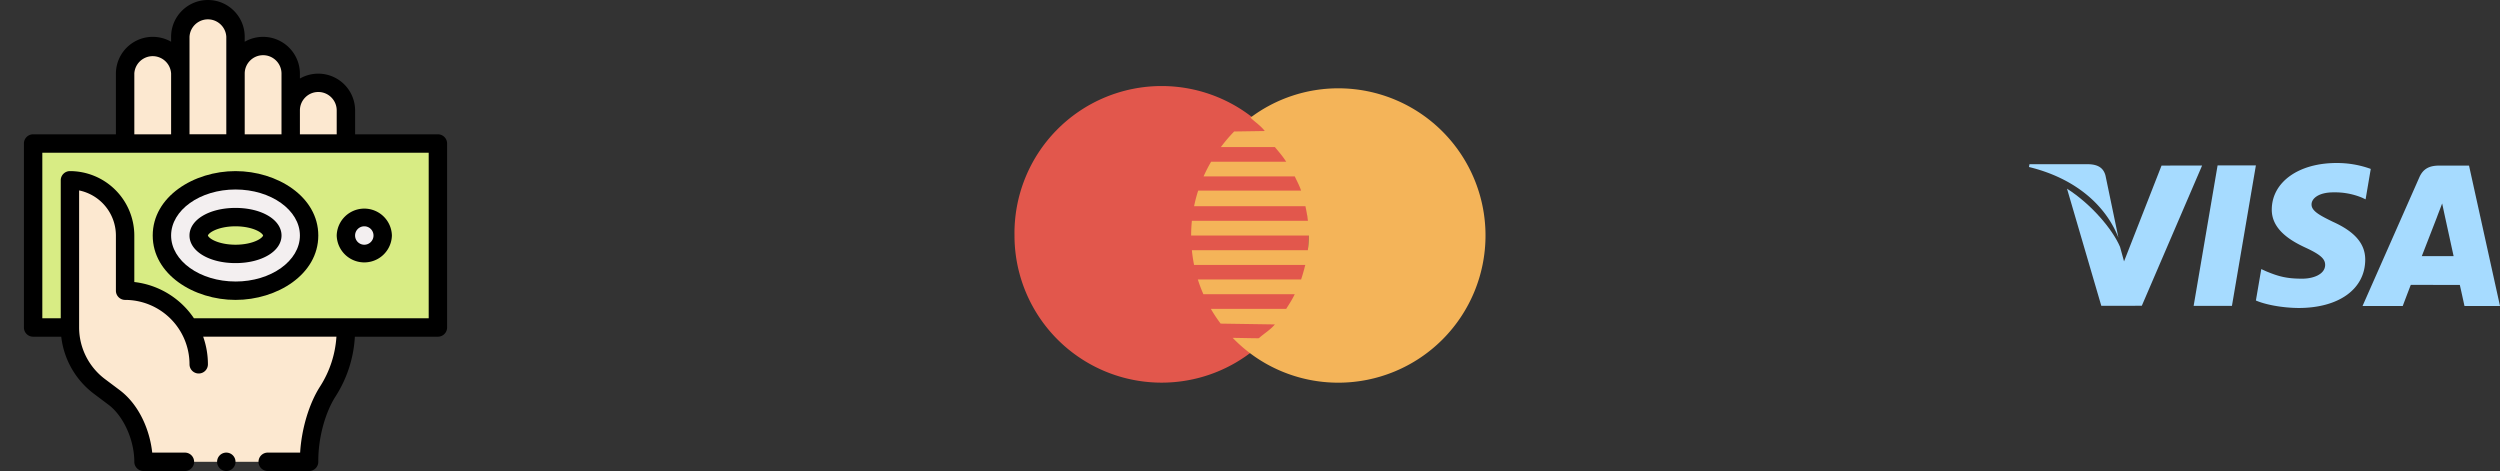 <svg width="138" height="26" fill="none" xmlns="http://www.w3.org/2000/svg"><rect width="100%" height="100%" fill="#333333" stroke="none"/><path d="M1.828 7.922v10.156h22.344V7.922H1.828z" fill="#D8EC84"/><path d="M20.11 14.016a1.016 1.016 0 100-2.032 1.016 1.016 0 000 2.032z" fill="#F3EFF0"/><path d="M10.425 18.078h8.669v.072a6.35 6.35 0 01-.992 3.449c-.679 1.05-1.04 2.577-1.04 3.827v.066h-9.14c0-1.279-.602-2.787-1.625-3.555l-.813-.609a4.063 4.063 0 01-1.625-3.25V9.953A3.047 3.047 0 016.906 13v3.047c1.504 0 2.817.817 3.52 2.031z" fill="#FCE8D0"/><path d="M13 9.953c2.243 0 4.063 1.364 4.063 3.047s-1.82 3.047-4.063 3.047c-2.243 0-4.063-1.364-4.063-3.047S10.758 9.953 13 9.953z" fill="#F3EFF0"/><path d="M13 14.016c1.122 0 2.031-.455 2.031-1.016 0-.56-.91-1.016-2.031-1.016-1.122 0-2.031.455-2.031 1.016 0 .56.91 1.016 2.031 1.016z" fill="#D8EC84"/><path d="M17.57 4.57c-.841 0-1.523.682-1.523 1.524V4.062a1.523 1.523 0 10-3.047 0v-2.03a1.523 1.523 0 10-3.047 0v2.03a1.523 1.523 0 10-3.047 0v3.86h12.188V6.094c0-.842-.682-1.524-1.524-1.524z" fill="#FCE8D0"/><path d="M24.172 7.414h-4.57v-1.32a2.034 2.034 0 00-3.047-1.758v-.274a2.034 2.034 0 00-3.047-1.757V2.03c0-1.119-.911-2.03-2.031-2.03S9.445.911 9.445 2.031v.273a2.034 2.034 0 00-3.047 1.758v3.352h-4.57a.508.508 0 00-.508.508v10.156c0 .28.228.508.508.508h1.553a4.597 4.597 0 001.799 3.148l.812.61c.824.618 1.422 1.942 1.422 3.148 0 .28.227.508.508.508h2.285a.508.508 0 000-1.016H8.402c-.127-1.205-.697-2.625-1.8-3.453l-.813-.61a3.572 3.572 0 01-1.422-2.843v-7.566A2.543 2.543 0 016.398 13v3.047c0 .28.228.508.508.508a3.558 3.558 0 013.555 3.554.508.508 0 001.016 0c0-.52-.09-1.036-.262-1.524h7.356a5.767 5.767 0 01-.896 2.738c-.612.947-1.029 2.344-1.107 3.661h-1.79a.508.508 0 000 1.016h2.284c.28 0 .508-.227.508-.508v-.066c0-1.257.376-2.651.958-3.552a6.788 6.788 0 001.06-3.288h4.584c.28 0 .508-.227.508-.508V7.922a.508.508 0 00-.508-.508zM17.57 5.078c.56 0 1.016.456 1.016 1.016v1.32h-2.031v-1.32c0-.56.455-1.016 1.015-1.016zm-3.047-2.031c.56 0 1.016.455 1.016 1.015v3.352h-2.031V4.063c0-.56.455-1.016 1.015-1.016zM10.461 2.03a1.017 1.017 0 012.031 0v5.383h-2.031V2.031zM7.414 4.062a1.017 1.017 0 012.031 0v3.352h-2.03V4.063zm16.25 13.508H10.706a4.594 4.594 0 00-3.292-2.002V13A3.559 3.559 0 003.86 9.445a.508.508 0 00-.507.508v7.617H2.336V8.43h21.328v9.14z" fill="#000"/><path d="M13 9.445c-2.298 0-4.57 1.406-4.57 3.555 0 2.155 2.28 3.555 4.57 3.555 2.298 0 4.57-1.406 4.57-3.555 0-2.155-2.28-3.555-4.57-3.555zm0 6.094c-1.96 0-3.555-1.139-3.555-2.539 0-1.4 1.595-2.54 3.555-2.54 1.96 0 3.555 1.14 3.555 2.54 0 1.4-1.595 2.54-3.555 2.54z" fill="#000"/><path d="M13 11.477c-1.447 0-2.54.655-2.54 1.523 0 .868 1.092 1.523 2.54 1.523 1.447 0 2.54-.655 2.54-1.523 0-.868-1.092-1.523-2.54-1.523zm1.21 1.787c-.31.155-.751.244-1.21.244-.459 0-.9-.09-1.21-.244-.259-.13-.313-.246-.313-.264 0-.018.054-.134.314-.264.31-.155.75-.244 1.209-.244.459 0 .9.09 1.21.244.259.13.313.246.313.264 0 .018-.054.134-.314.264zM18.586 13a1.524 1.524 0 003.047 0 1.524 1.524 0 00-3.047 0zm1.523-.508a.508.508 0 110 1.017.508.508 0 010-1.017zM12.492 26a.508.508 0 100-1.016.508.508 0 000 1.016z" fill="#000"/><path d="M72.244 13A8.122 8.122 0 1156 13a8.123 8.123 0 1116.244 0z" fill="#E2574C"/><path d="M73.876 4.875a8.077 8.077 0 00-4.853 1.62l.006.001c.267.258.56.44.787.736l-1.69.026a8.359 8.359 0 00-.733.86h2.98c.227.273.436.51.626.81h-4.146a8.08 8.08 0 00-.415.81h5.033c.132.279.25.489.35.784h-5.682a7.81 7.81 0 00-.225.86h6.145c.06.28.106.54.138.805h-6.405a8.15 8.15 0 00-.041.813h6.492c0 .287-.02.554-.05.812h-6.401c.027.276.068.546.121.813h6.136a9.558 9.558 0 01-.228.802h-5.7c.086.278.19.548.305.811h5.045c-.14.296-.298.532-.472.81h-4.16c.163.284.344.555.541.815l2.993.045c-.255.306-.583.49-.88.758.015.013-.478-.001-1.449-.017a8.094 8.094 0 005.832 2.475A8.124 8.124 0 0082 13a8.124 8.124 0 00-8.124-8.125z" fill="#F4B459"/><path d="M122.411 9.131l-1.322 7.754h2.114l1.322-7.754h-2.114zm-3.094.009l-2.07 5.288-.22-.799c-.409-.962-1.567-2.343-2.928-3.214l1.893 6.466 2.236-.003 3.328-7.74-2.239.002z" fill="#A6DBFF"/><path d="M116.224 9.695c-.122-.473-.478-.613-.92-.63h-3.277l-.027.154c2.55.619 4.237 2.109 4.937 3.901l-.713-3.425zm12.584.923a3.912 3.912 0 011.582.296l.191.09.285-1.68a5.45 5.45 0 00-1.893-.326c-2.088 0-3.56 1.052-3.571 2.559-.014 1.114 1.048 1.735 1.85 2.107.824.38 1.1.622 1.096.962-.006.519-.656.757-1.264.757-.846 0-1.295-.117-1.989-.406l-.273-.124-.297 1.735c.495.217 1.407.404 2.355.413 2.221 0 3.665-1.039 3.68-2.65.009-.88-.555-1.553-1.776-2.104-.739-.36-1.191-.6-1.187-.963 0-.322.384-.666 1.211-.666zm7.482-1.478h-1.633c-.507 0-.884.138-1.107.643l-3.138 7.107h2.219s.362-.956.444-1.165l2.707.003c.063.27.257 1.162.257 1.162H138l-1.71-7.75zm-2.606 4.998c.174-.445.842-2.167.842-2.167-.012.02.172-.449.281-.74l.143.668.489 2.239h-1.755z" fill="#A6DBFF"/></svg>